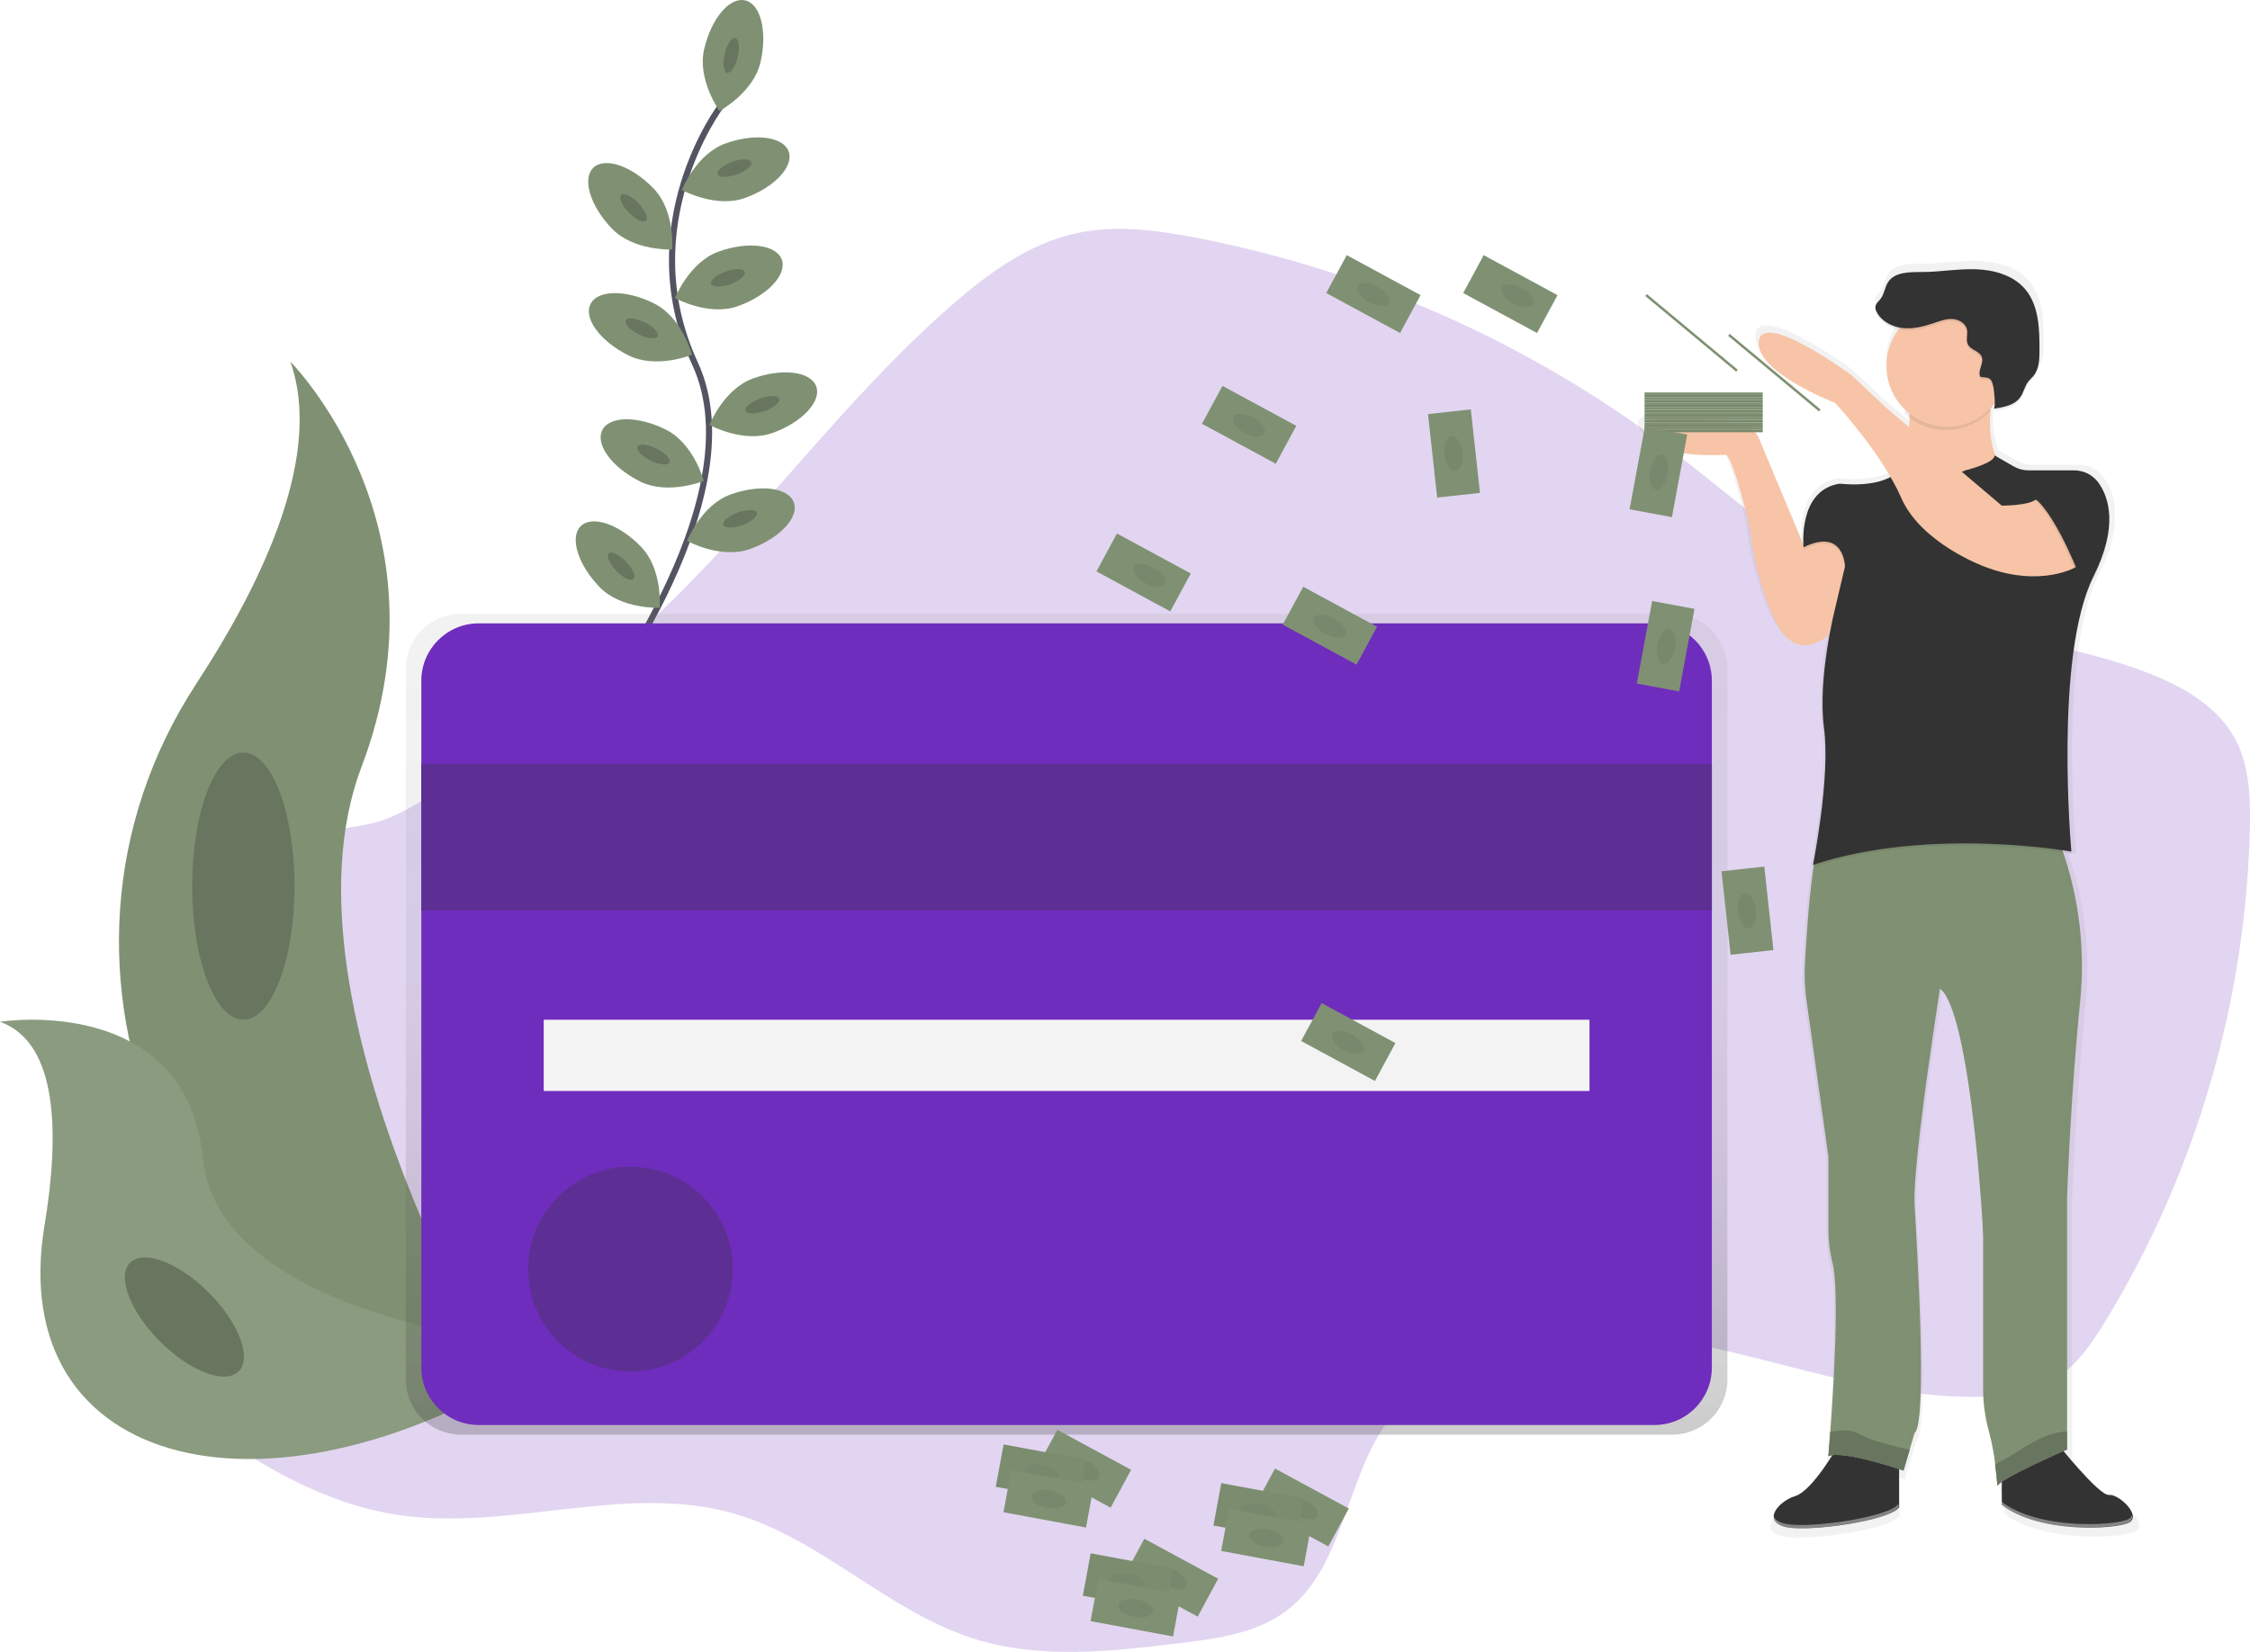 <svg width="734" height="539" viewBox="0 0 734 539" fill="none" xmlns="http://www.w3.org/2000/svg">
<g clip-path="url(#clip0)">
<path opacity="0.2" d="M97.138 273.076C87.485 275.995 78.449 283.063 76.038 292.87C73.279 304.14 79.64 315.5 80.559 327.072C83.528 364.986 29.646 391.735 37.333 428.978C40.385 443.786 52.721 454.678 64.877 463.678C84.35 478.048 105.955 490.744 129.882 494.327C166.198 499.774 204.141 483.766 239.439 493.882C267.91 502.044 289.696 525.965 317.971 534.791C339.494 541.512 362.682 538.864 385.041 536.141C397.099 534.678 409.729 532.988 419.458 525.746C437.544 512.266 438.682 485.645 450.792 466.567C469.496 437.147 510.507 431.369 544.893 437.087C579.28 442.805 612.671 456.881 647.51 455.735C654.956 455.486 662.582 454.475 669.078 450.816C676.976 446.373 682.311 438.543 687.029 430.796C716.513 382.191 732.697 326.674 733.955 269.824C734.158 260.055 733.812 249.864 729.222 241.242C723.42 230.334 711.822 223.809 700.277 219.419C672.552 208.858 641.926 207.13 614.759 195.219C588.556 183.73 567.335 163.581 544.516 146.314C499.043 111.97 446.336 88.474 390.414 77.615C377.309 75.081 363.707 73.27 350.685 76.197C335.681 79.569 322.749 88.931 311.121 99.009C280.186 125.818 255.393 158.897 226.884 188.279C207.218 208.542 185.803 227.027 162.889 243.52C152.339 251.132 141.125 260.169 129.369 265.796C118.608 270.941 108.517 269.643 97.138 273.076Z" fill="#6F2DBD"/>
<path d="M235.031 34.806C235.031 34.806 205.904 73.527 226.741 118.66C247.578 163.793 190.426 236.308 190.426 236.308" stroke="#535461" stroke-width="2" stroke-miterlimit="10"/>
<path d="M248.09 20.315C245.777 30.28 234.707 36.217 234.707 36.217C234.707 36.217 227.397 25.995 229.71 16.03C232.024 6.065 238 -1.056 243.094 0.128C248.188 1.313 250.404 10.35 248.09 20.315Z" fill="#7F9172"/>
<path d="M240.655 18.578C241.382 15.45 241.022 12.692 239.851 12.419C238.679 12.147 237.14 14.461 236.412 17.59C235.685 20.719 236.045 23.476 237.217 23.749C238.388 24.022 239.928 21.707 240.655 18.578Z" fill="#7F9172"/>
<path opacity="0.3" d="M240.655 18.578C241.382 15.45 241.022 12.692 239.851 12.419C238.679 12.147 237.14 14.461 236.412 17.59C235.685 20.719 236.045 23.476 237.217 23.749C238.388 24.022 239.928 21.707 240.655 18.578Z" fill="#333333"/>
<path d="M243.056 64.588C233.441 68.058 222.446 61.978 222.446 61.978C222.446 61.978 227.043 50.278 236.666 46.815C246.289 43.353 255.506 44.552 257.277 49.425C259.048 54.298 252.672 61.118 243.056 64.588Z" fill="#7F9172"/>
<path d="M240.355 56.905C243.372 55.813 245.485 54.01 245.076 52.878C244.667 51.746 241.891 51.714 238.874 52.806C235.858 53.898 233.744 55.701 234.153 56.833C234.562 57.965 237.339 57.997 240.355 56.905Z" fill="#7F9172"/>
<path opacity="0.3" d="M240.355 56.905C243.372 55.813 245.485 54.01 245.076 52.878C244.667 51.746 241.891 51.714 238.874 52.806C235.858 53.898 233.744 55.701 234.153 56.833C234.562 57.965 237.339 57.997 240.355 56.905Z" fill="#333333"/>
<path d="M240.818 99.869C231.202 103.339 220.208 97.259 220.208 97.259C220.208 97.259 224.804 85.559 234.428 82.096C244.051 78.634 253.268 79.833 255.039 84.706C256.81 89.579 250.434 96.406 240.818 99.869Z" fill="#7F9172"/>
<path d="M238.229 92.719C241.248 91.631 243.366 89.831 242.958 88.698C242.551 87.565 239.773 87.528 236.754 88.617C233.735 89.705 231.617 91.505 232.025 92.638C232.432 93.771 235.21 93.807 238.229 92.719Z" fill="#7F9172"/>
<path opacity="0.3" d="M238.229 92.719C241.248 91.631 243.366 89.831 242.958 88.698C242.551 87.565 239.773 87.528 236.754 88.617C233.735 89.705 231.617 91.505 232.025 92.638C232.432 93.771 235.21 93.807 238.229 92.719Z" fill="#333333"/>
<path d="M252.054 141.26C242.439 144.73 231.444 138.65 231.444 138.65C231.444 138.65 236.041 126.95 245.664 123.488C255.287 120.025 264.504 121.224 266.275 126.098C268.046 130.971 261.67 137.813 252.054 141.26Z" fill="#7F9172"/>
<path d="M249.467 134.129C252.486 133.041 254.603 131.24 254.196 130.107C253.788 128.975 251.01 128.938 247.991 130.026C244.972 131.114 242.855 132.915 243.262 134.048C243.67 135.18 246.448 135.217 249.467 134.129Z" fill="#7F9172"/>
<path opacity="0.3" d="M249.467 134.129C252.486 133.041 254.603 131.24 254.196 130.107C253.788 128.975 251.01 128.938 247.991 130.026C244.972 131.114 242.855 132.915 243.262 134.048C243.67 135.18 246.448 135.217 249.467 134.129Z" fill="#333333"/>
<path d="M244.745 179.113C235.129 182.583 224.134 176.503 224.134 176.503C224.134 176.503 228.731 164.803 238.354 161.341C247.977 157.878 257.194 159.078 258.965 163.951C260.736 168.824 254.368 175.651 244.745 179.113Z" fill="#7F9172"/>
<path d="M242.177 171.339C245.194 170.247 247.307 168.444 246.898 167.312C246.489 166.18 243.713 166.148 240.696 167.24C237.68 168.332 235.566 170.135 235.975 171.267C236.384 172.399 239.161 172.431 242.177 171.339Z" fill="#7F9172"/>
<path opacity="0.3" d="M242.177 171.339C245.194 170.247 247.307 168.444 246.898 167.312C246.489 166.18 243.713 166.148 240.696 167.24C237.68 168.332 235.566 170.135 235.975 171.267C236.384 172.399 239.161 172.431 242.177 171.339Z" fill="#333333"/>
<path d="M199.642 74.613C206.741 81.975 219.288 81.402 219.288 81.402C219.288 81.402 220.321 68.872 213.222 61.51C206.123 54.147 197.328 51.115 193.576 54.721C189.823 58.327 192.543 67.251 199.642 74.613Z" fill="#7F9172"/>
<path d="M210.737 72C211.603 71.164 210.498 68.613 208.269 66.302C206.04 63.991 203.532 62.795 202.667 63.631C201.801 64.468 202.906 67.019 205.135 69.33C207.364 71.641 209.872 72.836 210.737 72Z" fill="#7F9172"/>
<path opacity="0.3" d="M210.737 72C211.603 71.164 210.498 68.613 208.269 66.302C206.04 63.991 203.532 62.795 202.667 63.631C201.801 64.468 202.906 67.019 205.135 69.33C207.364 71.641 209.872 72.836 210.737 72Z" fill="#333333"/>
<path d="M195.565 191.53C202.664 198.893 215.211 198.319 215.211 198.319C215.211 198.319 216.244 185.789 209.145 178.427C202.046 171.065 193.251 168.032 189.499 171.638C185.746 175.244 188.466 184.168 195.565 191.53Z" fill="#7F9172"/>
<path d="M206.65 188.928C207.515 188.091 206.41 185.54 204.182 183.229C201.953 180.918 199.445 179.723 198.579 180.559C197.714 181.395 198.819 183.946 201.048 186.257C203.276 188.568 205.785 189.764 206.65 188.928Z" fill="#7F9172"/>
<path opacity="0.3" d="M206.65 188.928C207.515 188.091 206.41 185.54 204.182 183.229C201.953 180.918 199.445 179.723 198.579 180.559C197.714 181.395 198.819 183.946 201.048 186.257C203.276 188.568 205.785 189.764 206.65 188.928Z" fill="#333333"/>
<path d="M204.977 115.936C214.126 120.508 225.754 115.755 225.754 115.755C225.754 115.755 222.551 103.603 213.41 99.031C204.269 94.46 194.962 94.505 192.634 99.213C190.305 103.92 195.829 111.365 204.977 115.936Z" fill="#7F9172"/>
<path d="M214.54 109.746C215.077 108.669 213.185 106.633 210.313 105.198C207.442 103.764 204.679 103.475 204.142 104.552C203.605 105.629 205.497 107.666 208.368 109.1C211.24 110.534 214.003 110.823 214.54 109.746Z" fill="#7F9172"/>
<path opacity="0.3" d="M214.54 109.746C215.077 108.669 213.185 106.633 210.313 105.198C207.442 103.764 204.679 103.475 204.142 104.552C203.605 105.629 205.497 107.666 208.368 109.1C211.24 110.534 214.003 110.823 214.54 109.746Z" fill="#333333"/>
<path d="M208.813 157.101C217.962 161.673 229.59 156.92 229.59 156.92C229.59 156.92 226.387 144.768 217.246 140.196C208.105 135.625 198.798 135.67 196.469 140.377C194.141 145.085 199.702 152.575 208.813 157.101Z" fill="#7F9172"/>
<path d="M218.379 150.916C218.916 149.839 217.023 147.803 214.152 146.369C211.281 144.935 208.518 144.645 207.981 145.723C207.444 146.8 209.336 148.836 212.207 150.27C215.079 151.704 217.842 151.994 218.379 150.916Z" fill="#7F9172"/>
<path opacity="0.3" d="M218.379 150.916C218.916 149.839 217.023 147.803 214.152 146.369C211.281 144.935 208.518 144.645 207.981 145.723C207.444 146.8 209.336 148.836 212.207 150.27C215.079 151.704 217.842 151.994 218.379 150.916Z" fill="#333333"/>
<path d="M94.749 118.034C94.749 118.034 147.945 171.283 117.915 250.302C87.884 329.32 169.393 460.721 169.393 460.721C169.393 460.721 168.519 460.592 166.898 460.306C57.627 441.002 3.369 315.915 64.108 222.994C86.663 188.445 105.239 147.921 94.749 118.034Z" fill="#7F9172"/>
<path d="M0 333.409C0 333.409 60.702 323.73 66.233 378.187C71.765 432.644 182.957 440.195 182.957 440.195C182.957 440.195 182.204 440.693 180.87 441.583C89.06 501.931 1.296 480.01 14.522 399.905C19.45 370.116 19.043 340.205 0 333.409Z" fill="#7F9172"/>
<g opacity="0.3">
<path opacity="0.3" d="M0 333.409C0 333.409 60.702 323.73 66.233 378.187C71.765 432.644 182.957 440.195 182.957 440.195C182.957 440.195 182.204 440.693 180.87 441.583C89.06 501.931 1.296 480.01 14.522 399.905C19.45 370.116 19.043 340.205 0 333.409Z" fill="white"/>
</g>
<path d="M79.383 332.737C88.602 332.737 96.076 313.22 96.076 289.143C96.076 265.067 88.602 245.549 79.383 245.549C70.165 245.549 62.691 265.067 62.691 289.143C62.691 313.22 70.165 332.737 79.383 332.737Z" fill="#7F9172"/>
<path opacity="0.3" d="M79.383 332.737C88.602 332.737 96.076 313.22 96.076 289.143C96.076 265.067 88.602 245.549 79.383 245.549C70.165 245.549 62.691 265.067 62.691 289.143C62.691 313.22 70.165 332.737 79.383 332.737Z" fill="#333333"/>
<path d="M77.858 447.468C82.252 443.07 77.886 431.568 68.107 421.779C58.327 411.99 46.838 407.62 42.444 412.018C38.05 416.416 42.416 427.917 52.195 437.707C61.975 447.496 73.465 451.866 77.858 447.468Z" fill="#7F9172"/>
<path opacity="0.3" d="M77.858 447.468C82.252 443.07 77.886 431.568 68.107 421.779C58.327 411.99 46.838 407.62 42.444 412.018C38.05 416.416 42.416 427.917 52.195 437.707C61.975 447.496 73.465 451.866 77.858 447.468Z" fill="#333333"/>
<path d="M545.519 200.25H150.38C145.605 200.25 141.026 202.149 137.649 205.529C134.273 208.908 132.376 213.492 132.376 218.272V450.107C132.376 454.887 134.273 459.47 137.649 462.85C141.026 466.23 145.605 468.129 150.38 468.129H545.519C550.294 468.129 554.873 466.23 558.249 462.85C561.626 459.47 563.522 454.887 563.522 450.107V218.272C563.522 213.492 561.626 208.908 558.249 205.529C554.873 202.149 550.294 200.25 545.519 200.25Z" fill="url(#paint0_linear)"/>
<path d="M539.746 203.404H156.145C145.819 203.404 137.448 211.783 137.448 222.119V446.26C137.448 456.596 145.819 464.975 156.145 464.975H539.746C550.072 464.975 558.443 456.596 558.443 446.26V222.119C558.443 211.783 550.072 203.404 539.746 203.404Z" fill="#6F2DBD"/>
<path d="M558.443 249.178H137.448V297.132H558.443V249.178Z" fill="#6F2DBD"/>
<path opacity="0.3" d="M558.443 249.178H137.448V297.132H558.443V249.178Z" fill="#333333"/>
<path d="M518.525 332.737H177.373V355.987H518.525V332.737Z" fill="#F3F3F4"/>
<path d="M205.678 447.542C224.12 447.542 239.07 432.577 239.07 414.117C239.07 395.657 224.12 380.692 205.678 380.692C187.236 380.692 172.286 395.657 172.286 414.117C172.286 432.577 187.236 447.542 205.678 447.542Z" fill="#6F2DBD"/>
<path opacity="0.3" d="M205.678 447.542C224.12 447.542 239.07 432.577 239.07 414.117C239.07 395.657 224.12 380.692 205.678 380.692C187.236 380.692 172.286 395.657 172.286 414.117C172.286 432.577 187.236 447.542 205.678 447.542Z" fill="#333333"/>
<path d="M534.509 138.906C535.048 140.612 536.193 142.062 537.727 142.98C544.652 147.559 559.709 146.586 561.518 146.586C561.902 146.586 562.407 147.272 562.964 148.426C565.625 153.918 569.747 170.016 570.026 173.637C570.395 178.02 574.464 198.53 581.126 206.172C581.33 206.406 581.533 206.625 581.729 206.828C588.263 213.399 595.927 206.172 595.927 206.172L597.027 202.348C596.718 203.856 596.371 205.614 596.025 207.583C595.851 208.571 595.678 209.619 595.512 210.698C594.519 216.777 593.998 222.923 593.952 229.082C593.935 231.318 594.031 233.554 594.239 235.78C594.299 236.399 594.367 237.01 594.45 237.606C594.79 240.318 594.956 243.05 594.947 245.783C594.887 262.017 590.749 282.211 590.749 282.211L590.908 282.158C590.81 282.663 590.749 282.912 590.749 282.912L590.991 282.837C590.875 283.586 590.765 284.353 590.659 285.138C589.257 295.321 588.451 307.995 588.067 315.312C587.868 319.172 588.039 323.042 588.579 326.868L595.934 378.7V402.839C595.909 406.497 596.355 410.143 597.26 413.687C599.657 422.807 597.683 454.641 596.575 469.743C596.266 473.862 596.025 476.743 595.957 477.573V477.822L596.168 477.739C596.168 477.912 596.168 478.003 596.168 478.003C596.482 477.868 596.811 477.772 597.147 477.716C594.231 482.242 588.948 489.726 584.887 490.985C582.493 491.715 580.363 493.128 578.76 495.051L578.654 495.195L578.504 495.406C578.001 496.079 577.696 496.878 577.622 497.714C577.563 497.57 577.518 497.421 577.486 497.269C577.177 498.951 578.187 500.49 581.36 501.237C583.209 501.59 585.092 501.742 586.974 501.69C597.976 501.69 617.502 498.303 619.657 494.659V482.092L620.011 482.205V482.318L621.36 482.763L625.061 470.331C629.499 467.042 625.814 408.18 625.061 394.655C624.382 382.328 632.001 333.296 633.35 324.658L633.169 324.439L633.373 323.18C633.644 323.377 633.896 323.599 634.126 323.843C634.569 324.37 634.955 324.941 635.279 325.548C635.916 326.628 636.463 327.758 636.915 328.928C644.36 347.515 647.714 400.667 647.714 405.434V455.418C647.698 460.35 648.383 465.26 649.748 469.999C650.432 472.494 650.961 475.028 651.331 477.588C651.489 478.591 651.625 479.587 651.753 480.538C651.881 481.488 652.009 482.574 652.107 483.465C652.107 483.698 652.16 483.925 652.182 484.136C652.205 484.347 652.182 484.34 652.182 484.445C652.386 486.414 652.491 487.704 652.491 487.704C652.519 487.596 652.571 487.495 652.642 487.41L652.68 487.885C652.733 487.705 652.835 487.543 652.974 487.417C653.28 487.116 653.613 486.844 653.968 486.603V492.954L653.788 492.818V493.912C661.459 499.706 673.946 501.456 683.532 501.388C689.749 501.388 694.783 500.634 696.531 499.759C699.033 498.529 697.662 495.662 695.386 493.467C693.623 491.762 691.324 490.45 689.87 490.616C687.443 490.88 679.146 481.473 674.798 476.321L675.288 476.102L675.981 475.8V392.459C675.981 392.459 677.096 359.555 680.42 327.012C681.997 310.608 680.057 294.055 674.73 278.462L674.624 278.152L675.634 278.311C676.704 278.477 677.277 278.575 677.277 278.575C677.277 278.575 677.277 278.318 677.209 277.82H677.277C677.277 277.82 675.981 263.707 675.966 245.979C675.966 225.883 677.661 201.382 684.677 187.517C688.717 179.536 690.066 173.184 689.953 168.175C690.129 163.768 688.861 159.424 686.343 155.804C685.287 154.347 683.85 153.209 682.191 152.515L682.047 152.432H681.972C680.76 151.941 679.466 151.685 678.159 151.678H663.004C661.25 151.679 659.526 151.224 658 150.358L652.069 146.993C650.095 142.671 649.809 137.315 650.231 132.291C650.231 131.891 650.306 131.491 650.344 131.099L650.773 130.646C651.105 130.292 651.414 129.892 651.715 129.553C651.708 129.85 651.686 130.147 651.647 130.443C651.572 130.918 651.444 131.197 651.24 131.257C654.481 130.835 658.098 130.194 660.088 127.689C660.17 127.591 660.246 127.486 660.321 127.38C660.909 126.427 661.397 125.416 661.776 124.363C662.054 123.643 662.427 122.963 662.883 122.341C663.381 121.692 664.029 121.164 664.564 120.546L664.654 120.44C666.561 118.177 666.666 114.933 666.689 111.976C666.727 104.795 666.516 96.889 661.715 91.503C657.729 87.022 651.369 85.325 645.332 85.129C639.296 84.933 633.275 86.019 627.246 86.049C623.146 86.049 618.203 85.981 615.942 89.376C614.834 91.043 614.699 93.223 613.493 94.822C612.8 95.742 611.737 96.534 611.677 97.681C611.669 98.21 611.805 98.731 612.069 99.19V99.243C613.531 102.124 616.635 103.92 619.876 104.485C619.328 105.145 618.825 105.841 618.369 106.567C616.39 109.733 615.345 113.394 615.354 117.128C615.354 117.566 615.354 117.996 615.399 118.426C615.736 123.498 617.995 128.25 621.715 131.71C621.654 132.132 621.594 132.555 621.526 132.97L621.662 133.09C622.089 133.478 622.534 133.845 622.996 134.192L623.162 134.32C623.162 134.584 623.162 134.848 623.162 135.074C623.162 135.512 623.162 135.957 623.116 136.387C623.071 136.817 623.116 137.081 623.071 137.428L622.973 137.345L615.611 131.189L603.772 120.221C603.772 120.221 574.17 98.654 572.686 108.906C572.506 110.727 573.009 112.549 574.095 114.02C579.528 122.318 598.21 129.379 598.21 129.379C598.21 129.379 609.348 141.17 616.801 153.88C616.537 154.024 616.274 154.159 615.995 154.288C609.363 157.373 599.687 156.068 599.687 156.068C588.511 157.811 587.501 170.069 587.562 175.025C587.562 175.259 587.562 175.485 587.562 175.689C587.562 175.892 587.562 175.938 587.562 176.051L572.731 141.192L572.686 141.087C572.202 139.952 571.44 138.957 570.471 138.195C569.501 137.433 568.355 136.928 567.139 136.726C557.222 135.059 532.436 131.582 534.509 138.906ZM596.597 477.611C596.814 477.559 597.032 477.519 597.253 477.49L597.185 477.596L596.597 477.611Z" fill="url(#paint1_linear)"/>
<path d="M670.698 470.482C670.698 470.482 684.745 488.157 687.993 487.795C691.241 487.432 698.8 494.644 694.482 496.847C690.163 499.049 665.302 500.453 653.034 491.076V476.947L670.698 470.482Z" fill="#333333"/>
<path d="M599.717 471.561C599.717 471.561 591.428 486.346 585.67 488.157C579.913 489.967 574.864 496.454 582.43 498.257C589.996 500.06 617.02 496.092 619.537 491.762V472.64L599.717 471.561Z" fill="#333333"/>
<path d="M589.31 326.31L596.469 377.44V401.21C596.447 404.816 596.883 408.41 597.765 411.907C600.101 420.906 598.18 452.302 597.095 467.201C596.74 472.059 596.469 475.167 596.469 475.167C601.149 473.002 620.968 479.851 620.968 479.851L622.973 473.024L624.571 467.593C628.896 464.349 625.324 406.287 624.571 392.912C624.081 383.777 628.15 354.161 630.758 336.411C631.511 331.395 632.122 327.359 632.491 324.93C632.725 323.421 632.853 322.584 632.853 322.584C633.647 323.232 634.307 324.029 634.797 324.93C635.417 325.996 635.949 327.111 636.387 328.264C643.637 346.602 646.937 399.03 646.937 403.699V453.004C646.922 457.868 647.59 462.711 648.919 467.389C649.812 470.802 650.464 474.273 650.871 477.777C651.384 481.692 651.625 484.845 651.625 484.845C651.986 482.68 674.323 472.941 674.323 472.941V390.717C674.323 390.717 675.401 358.28 678.649 326.159C680.044 311.549 678.638 296.806 674.504 282.724C673.607 279.654 672.71 277.051 671.934 274.992C670.615 271.484 669.673 269.545 669.673 269.545H596.092C594.856 269.779 593.832 272.268 592.905 276.048C592.302 278.582 591.774 281.69 591.314 285.1C589.95 295.14 589.167 307.64 588.79 314.867C588.6 318.689 588.774 322.521 589.31 326.31Z" fill="#7F9172"/>
<g opacity="0.1">
<path opacity="0.1" d="M673.027 473.175V390.951C673.027 390.951 674.104 358.514 677.352 326.393C680.6 294.273 668.309 269.772 668.309 269.772H669.749C669.749 269.772 681.994 294.296 678.792 326.393C675.589 358.491 674.466 390.951 674.466 390.951V473.175C674.466 473.175 652.13 482.914 651.768 485.079C651.768 485.079 651.768 484.596 651.655 483.766C656.523 480.379 673.027 473.175 673.027 473.175Z" fill="#333333"/>
<path opacity="0.1" d="M598.632 474.94C597.952 474.954 597.28 475.092 596.65 475.348V474.986C597.309 474.919 597.971 474.904 598.632 474.94Z" fill="#333333"/>
<path opacity="0.1" d="M623.312 467.774C627.638 464.53 624.066 406.468 623.312 393.093C622.559 379.718 631.602 322.772 631.602 322.772C632.075 323.138 632.494 323.57 632.845 324.055C631.519 332.564 624.103 380.941 624.759 393.093C625.513 406.438 629.085 464.5 624.759 467.774L621.157 480.032L619.846 479.595L623.312 467.774Z" fill="#333333"/>
</g>
<path d="M604.035 180.524L596.499 207.213C596.499 207.213 588.571 214.757 582.091 207.213C575.61 199.67 571.616 179.445 571.224 175.115C570.832 170.785 565.097 148.426 562.934 148.426C560.771 148.426 539.158 149.867 536.634 140.883C534.614 133.656 558.744 137.111 568.405 138.733C569.595 138.936 570.714 139.436 571.659 140.188C572.604 140.94 573.343 141.918 573.809 143.033L588.624 178.45C588.624 178.45 596.469 169.345 604.035 180.524Z" fill="#F7C4A7"/>
<path d="M652.672 118.494C652.672 118.494 643.305 144.821 655.197 154.197C667.089 163.574 612.671 166.101 612.671 166.101L620.057 159.07C620.057 159.07 625.279 138.333 621.677 121.021L652.672 118.494Z" fill="#F7C4A7"/>
<path opacity="0.1" d="M641.142 154.197C641.142 154.197 650.69 151.851 650.69 149.332L659.153 154.197H680.412C680.412 154.197 695.906 162.85 682.936 188.822C669.967 214.794 675.732 278.59 675.732 278.59C675.732 278.59 629.62 270.292 591.428 282.92C591.428 282.92 597.193 254.428 595.03 238.202C592.867 221.976 598.632 199.255 598.632 199.255L601.872 185.548C601.872 185.548 601.692 172.724 588.361 179.234C588.361 179.234 586.379 160.662 600.071 158.497C600.071 158.497 615.897 160.662 620.607 152.726C620.607 152.756 631.059 158.889 641.142 154.197Z" fill="#333333"/>
<path d="M641.142 153.481C641.142 153.481 650.69 151.135 650.69 148.615L656.892 152.183C658.374 153.033 660.053 153.48 661.761 153.481H676.629C678.183 153.476 679.716 153.842 681.101 154.547C682.486 155.253 683.683 156.279 684.594 157.539C688.008 162.344 691.068 171.819 682.937 188.105C669.967 214.07 675.732 277.873 675.732 277.873C675.732 277.873 629.62 269.575 591.428 282.203C591.428 282.203 597.193 253.711 595.03 237.485C592.867 221.259 598.632 198.591 598.632 198.591L601.872 184.884C601.872 184.884 601.692 172.06 588.361 178.57C588.361 178.57 586.431 160.511 599.506 157.931C599.87 157.85 600.243 157.825 600.614 157.856C603.41 158.15 616.439 159.093 620.614 152.025C620.607 152.032 631.059 158.165 641.142 153.481Z" fill="#333333"/>
<path opacity="0.1" d="M677.533 186.295C677.533 186.295 666.003 193.507 647.269 186.295C647.269 186.295 626.734 178.751 620.245 163.936C613.757 149.12 653.026 166.463 653.026 166.463C653.026 166.463 661.316 166.463 663.833 164.66C666.35 162.857 684.014 178.359 677.533 186.295Z" fill="#333333"/>
<path d="M677.533 184.854C677.533 184.854 666.003 192.066 647.269 184.854C647.269 184.854 626.733 177.311 620.245 162.495C613.757 147.68 598.632 131.453 598.632 131.453C598.632 131.453 572.332 121.353 573.763 111.259C575.195 101.166 604.028 122.439 604.028 122.439L615.558 133.256L653.026 164.992C653.026 164.992 661.316 164.992 663.833 163.189C666.35 161.386 684.014 176.918 677.533 184.854Z" fill="#F7C4A7"/>
<path opacity="0.1" d="M621.33 122.1L652.31 119.572C650.718 124.34 649.634 129.263 649.077 134.26C645.476 137.998 640.552 140.172 635.365 140.313C630.179 140.454 625.145 138.551 621.345 135.014C622.135 130.745 622.13 126.367 621.33 122.1Z" fill="#333333"/>
<path d="M635.204 139.231C646.146 139.231 655.016 130.352 655.016 119.399C655.016 108.446 646.146 99.567 635.204 99.567C624.262 99.567 615.392 108.446 615.392 119.399C615.392 130.352 624.262 139.231 635.204 139.231Z" fill="#F7C4A7"/>
<path opacity="0.1" d="M646.078 123.706C644.918 121.79 647.277 119.293 646.5 117.196C645.784 115.265 642.936 114.933 641.979 113.13C641.225 111.674 641.979 109.887 641.677 108.28C641.248 106.205 639.017 104.915 636.9 104.81C634.782 104.704 632.74 105.496 630.728 106.175C627.449 107.284 623.998 108.136 620.562 107.744C617.125 107.352 613.696 105.481 612.167 102.411C611.916 101.964 611.784 101.46 611.782 100.947C611.843 99.816 612.882 99.039 613.553 98.134C614.729 96.557 614.864 94.407 615.935 92.763C618.12 89.413 622.92 89.496 626.914 89.481C632.792 89.481 638.64 88.38 644.518 88.576C650.396 88.772 656.576 90.439 660.472 94.86C665.144 100.178 665.355 107.963 665.318 115.054C665.318 117.973 665.197 121.149 663.336 123.405C662.793 124.061 662.13 124.604 661.61 125.275C660.479 126.784 660.178 128.715 659.115 130.247C657.231 132.97 653.554 133.634 650.276 134.071C651.24 133.943 650.442 127.478 650.276 126.882C649.643 123.91 648.957 123.97 646.078 123.706Z" fill="#333333"/>
<path d="M646.078 122.99C644.918 121.074 647.277 118.577 646.5 116.48C645.784 114.548 642.936 114.217 641.979 112.414C641.225 110.958 641.979 109.17 641.677 107.563C641.248 105.489 639.017 104.199 636.9 104.093C634.782 103.987 632.74 104.78 630.728 105.458C627.449 106.567 623.998 107.42 620.562 107.028C617.125 106.635 613.696 104.764 612.167 101.694C611.916 101.247 611.784 100.743 611.782 100.231C611.843 99.099 612.882 98.322 613.553 97.417C614.729 95.841 614.864 93.691 615.935 92.046C618.12 88.697 622.92 88.78 626.914 88.765C632.792 88.765 638.64 87.663 644.518 87.859C650.396 88.056 656.576 89.723 660.472 94.143C665.144 99.461 665.355 107.246 665.318 114.337C665.318 117.257 665.197 120.432 663.336 122.688C662.793 123.344 662.13 123.887 661.61 124.559C660.479 126.067 660.178 127.999 659.115 129.53C657.231 132.253 653.554 132.917 650.276 133.354C651.24 133.226 650.442 126.761 650.276 126.165C649.643 123.156 648.957 123.246 646.078 122.99Z" fill="#333333"/>
<path opacity="0.1" d="M677.352 187.2C677.352 187.2 667.623 161.952 660.057 161.235C652.491 160.519 674.466 161.235 674.466 161.235L681.67 174.218L677.352 187.2Z" fill="#333333"/>
<path d="M678.076 187.2C678.076 187.2 668.347 161.952 660.781 161.235C653.215 160.519 675.19 161.235 675.19 161.235L682.394 174.218L678.076 187.2Z" fill="#333333"/>
<path d="M650.841 477.837C651.353 481.752 651.595 484.905 651.595 484.905C651.956 482.74 674.293 473.002 674.293 473.002V467.14C673.724 467.119 673.154 467.147 672.59 467.223C668.257 467.804 664.24 469.909 660.532 472.157C657.401 474.214 654.166 476.11 650.841 477.837Z" fill="#7F9172"/>
<path opacity="0.3" d="M650.841 477.837C651.353 481.752 651.595 484.905 651.595 484.905C651.956 482.74 674.293 473.002 674.293 473.002V467.14C673.724 467.119 673.154 467.147 672.59 467.223C668.257 467.804 664.24 469.909 660.532 472.157C657.401 474.214 654.166 476.11 650.841 477.837Z" fill="#333333"/>
<path d="M596.469 475.167C601.149 473.002 620.969 479.851 620.969 479.851L622.973 473.024C619.514 472.323 616.078 471.448 612.702 470.407C611.125 469.95 609.584 469.38 608.09 468.702C607.092 468.168 606.065 467.69 605.015 467.269C602.43 466.378 599.74 466.756 597.087 467.201C596.74 472.059 596.469 475.167 596.469 475.167Z" fill="#7F9172"/>
<path opacity="0.3" d="M596.469 475.167C601.149 473.002 620.969 479.851 620.969 479.851L622.973 473.024C619.514 472.323 616.078 471.448 612.702 470.407C611.125 469.95 609.584 469.38 608.09 468.702C607.092 468.168 606.065 467.69 605.015 467.269C602.43 466.378 599.74 466.756 597.087 467.201C596.74 472.059 596.469 475.167 596.469 475.167Z" fill="#333333"/>
<path opacity="0.4" d="M694.286 495.723C694.587 495.594 694.855 495.398 695.069 495.149C695.283 494.901 695.438 494.607 695.521 494.29C695.656 494.787 695.604 495.317 695.377 495.779C695.149 496.241 694.761 496.605 694.286 496.802C689.96 498.967 665.106 500.407 652.838 491.031V489.952C665.106 499.329 689.96 497.888 694.286 495.723Z" fill="white"/>
<path opacity="0.4" d="M582.241 497.164C589.777 498.966 616.831 494.999 619.348 490.669V491.747C616.824 496.077 589.807 500.045 582.241 498.242C579.152 497.488 578.164 495.979 578.473 494.327C578.715 495.549 579.845 496.56 582.241 497.164Z" fill="white"/>
<path opacity="0.1" d="M626.191 234.445C626.191 234.445 618.263 231.918 616.1 234.445C613.938 236.972 595.452 242.894 595.452 242.894" fill="#333333"/>
<path d="M536.491 135.353H575.037V134.539H536.491V135.353Z" fill="#7F9172"/>
<path d="M536.491 136.168H575.037V135.353H536.491V136.168Z" fill="#7F9172"/>
<path opacity="0.1" d="M536.491 136.168H575.037V135.353H536.491V136.168Z" fill="#333333"/>
<path d="M536.491 136.983H575.037V136.168H536.491V136.983Z" fill="#7F9172"/>
<path d="M536.491 137.79H575.037V136.975H536.491V137.79Z" fill="#7F9172"/>
<path opacity="0.1" d="M536.491 137.79H575.037V136.975H536.491V137.79Z" fill="#333333"/>
<path d="M536.491 138.605H575.037V137.79H536.491V138.605Z" fill="#7F9172"/>
<path d="M536.491 139.412H575.037V138.597H536.491V139.412Z" fill="#7F9172"/>
<path opacity="0.1" d="M536.491 139.412H575.037V138.597H536.491V139.412Z" fill="#333333"/>
<path d="M536.491 140.227H575.037V139.412H536.491V140.227Z" fill="#7F9172"/>
<path d="M536.491 141.034H575.037V140.219H536.491V141.034Z" fill="#7F9172"/>
<path opacity="0.1" d="M536.491 141.034H575.037V140.219H536.491V141.034Z" fill="#333333"/>
<path d="M536.491 128.866H575.037V128.051H536.491V128.866Z" fill="#7F9172"/>
<path d="M563.756 109.578L593.392 134.25L593.912 133.624L564.276 108.951L563.756 109.578Z" fill="#7F9172"/>
<path d="M536.736 96.597L566.372 121.27L566.893 120.643L537.257 95.97L536.736 96.597Z" fill="#7F9172"/>
<path d="M536.491 129.673H575.037V128.858H536.491V129.673Z" fill="#7F9172"/>
<path opacity="0.1" d="M536.491 129.673H575.037V128.858H536.491V129.673Z" fill="#333333"/>
<path d="M536.491 130.495H575.037V129.681H536.491V130.495Z" fill="#7F9172"/>
<path d="M536.491 131.303H575.037V130.488H536.491V131.303Z" fill="#7F9172"/>
<path opacity="0.1" d="M536.491 131.303H575.037V130.488H536.491V131.303Z" fill="#333333"/>
<path d="M536.491 132.11H575.037V131.295H536.491V132.11Z" fill="#7F9172"/>
<path d="M536.491 132.924H575.037V132.11H536.491V132.924Z" fill="#7F9172"/>
<path opacity="0.1" d="M536.491 132.924H575.037V132.11H536.491V132.924Z" fill="#333333"/>
<path d="M536.491 133.732H575.037V132.917H536.491V133.732Z" fill="#7F9172"/>
<path d="M536.491 134.546H575.037V133.732H536.491V134.546Z" fill="#7F9172"/>
<path opacity="0.1" d="M536.491 134.546H575.037V133.732H536.491V134.546Z" fill="#333333"/>
<path d="M531.605 166.178L545.416 168.746L550.414 141.801L536.603 139.233L531.605 166.178Z" fill="#7F9172"/>
<path d="M544.032 154.601C544.613 151.468 543.817 148.692 542.254 148.402C540.691 148.111 538.953 150.416 538.371 153.549C537.79 156.683 538.586 159.459 540.149 159.749C541.712 160.04 543.451 157.735 544.032 154.601Z" fill="#7F9172"/>
<path opacity="0.1" d="M544.032 154.601C544.613 151.468 543.817 148.692 542.254 148.402C540.691 148.111 538.953 150.416 538.371 153.549C537.79 156.683 538.586 159.459 540.149 159.749C541.712 160.04 543.451 157.735 544.032 154.601Z" fill="#333333"/>
<path d="M533.968 223.052L547.779 225.619L552.777 198.674L538.966 196.107L533.968 223.052Z" fill="#7F9172"/>
<path d="M546.388 211.469C546.969 208.335 546.173 205.559 544.61 205.269C543.047 204.978 541.309 207.283 540.727 210.417C540.146 213.55 540.942 216.326 542.505 216.616C544.068 216.907 545.807 214.602 546.388 211.469Z" fill="#7F9172"/>
<path opacity="0.1" d="M546.388 211.469C546.969 208.335 546.173 205.559 544.61 205.269C543.047 204.978 541.309 207.283 540.727 210.417C540.146 213.55 540.942 216.326 542.505 216.616C544.068 216.907 545.807 214.602 546.388 211.469Z" fill="#333333"/>
<path d="M484.015 83.258L477.33 95.625L501.408 108.668L508.094 96.302L484.015 83.258Z" fill="#7F9172"/>
<path d="M500.13 99.264C500.893 97.863 499.24 95.488 496.438 93.958C493.637 92.428 490.747 92.323 489.983 93.724C489.22 95.124 490.873 97.5 493.675 99.03C496.477 100.559 499.367 100.664 500.13 99.264Z" fill="#7F9172"/>
<path opacity="0.1" d="M500.13 99.264C500.893 97.863 499.24 95.488 496.438 93.958C493.637 92.428 490.747 92.323 489.983 93.724C489.22 95.124 490.873 97.5 493.675 99.03C496.477 100.559 499.367 100.664 500.13 99.264Z" fill="#333333"/>
<path d="M431.145 327.309L424.46 339.676L448.538 352.719L455.224 340.353L431.145 327.309Z" fill="#7F9172"/>
<path d="M444.834 342.926C445.591 341.526 443.934 339.162 441.134 337.645C438.334 336.128 435.45 336.033 434.694 337.433C433.937 338.833 435.594 341.197 438.394 342.714C441.194 344.231 444.077 344.326 444.834 342.926Z" fill="#7F9172"/>
<path opacity="0.1" d="M444.834 342.926C445.591 341.526 443.934 339.162 441.134 337.645C438.334 336.128 435.45 336.033 434.694 337.433C433.937 338.833 435.594 341.197 438.394 342.714C441.194 344.231 444.077 344.326 444.834 342.926Z" fill="#333333"/>
<path d="M398.797 125.91L392.112 138.277L416.19 151.32L422.876 138.953L398.797 125.91Z" fill="#7F9172"/>
<path d="M412.48 141.516C413.236 140.116 411.58 137.752 408.779 136.235C405.979 134.718 403.096 134.623 402.339 136.023C401.582 137.422 403.239 139.787 406.039 141.304C408.839 142.82 411.723 142.915 412.48 141.516Z" fill="#7F9172"/>
<path opacity="0.1" d="M412.48 141.516C413.236 140.116 411.58 137.752 408.779 136.235C405.979 134.718 403.096 134.623 402.339 136.023C401.582 137.422 403.239 139.787 406.039 141.304C408.839 142.82 411.723 142.915 412.48 141.516Z" fill="#333333"/>
<path d="M439.34 83.255L432.654 95.622L456.733 108.665L463.418 96.298L439.34 83.255Z" fill="#7F9172"/>
<path d="M453.022 98.861C453.779 97.461 452.122 95.097 449.322 93.58C446.522 92.063 443.638 91.968 442.882 93.368C442.125 94.767 443.782 97.132 446.582 98.648C449.382 100.165 452.265 100.26 453.022 98.861Z" fill="#7F9172"/>
<path opacity="0.1" d="M453.022 98.861C453.779 97.461 452.122 95.097 449.322 93.58C446.522 92.063 443.638 91.968 442.882 93.368C442.125 94.767 443.782 97.132 446.582 98.648C449.382 100.165 452.265 100.26 453.022 98.861Z" fill="#333333"/>
<path d="M479.818 133.585L465.854 135.114L468.83 162.357L482.793 160.829L479.818 133.585Z" fill="#7F9172"/>
<path d="M474.766 153.731C476.346 153.558 477.347 150.85 477.001 147.681C476.655 144.513 475.093 142.085 473.513 142.258C471.932 142.431 470.931 145.139 471.277 148.308C471.624 151.476 473.185 153.904 474.766 153.731Z" fill="#7F9172"/>
<path opacity="0.1" d="M474.766 153.731C476.346 153.558 477.347 150.85 477.001 147.681C476.655 144.513 475.093 142.085 473.513 142.258C471.932 142.431 470.931 145.139 471.277 148.308C471.624 151.476 473.185 153.904 474.766 153.731Z" fill="#333333"/>
<path d="M575.555 282.764L561.591 284.293L564.567 311.536L578.531 310.008L575.555 282.764Z" fill="#7F9172"/>
<path d="M570.51 302.91C572.091 302.737 573.091 300.029 572.745 296.86C572.399 293.692 570.837 291.264 569.257 291.437C567.676 291.61 566.676 294.319 567.022 297.487C567.368 300.655 568.93 303.083 570.51 302.91Z" fill="#7F9172"/>
<path opacity="0.1" d="M570.51 302.91C572.091 302.737 573.091 300.029 572.745 296.86C572.399 293.692 570.837 291.264 569.257 291.437C567.676 291.61 566.676 294.319 567.022 297.487C567.368 300.655 568.93 303.083 570.51 302.91Z" fill="#333333"/>
<path d="M425.14 191.457L418.454 203.824L442.533 216.867L449.218 204.5L425.14 191.457Z" fill="#7F9172"/>
<path d="M438.817 207.073C439.574 205.673 437.917 203.309 435.117 201.792C432.317 200.275 429.434 200.18 428.677 201.58C427.92 202.98 429.577 205.344 432.377 206.861C435.177 208.378 438.061 208.473 438.817 207.073Z" fill="#7F9172"/>
<path opacity="0.1" d="M438.817 207.073C439.574 205.673 437.917 203.309 435.117 201.792C432.317 200.275 429.434 200.18 428.677 201.58C427.92 202.98 429.577 205.344 432.377 206.861C435.177 208.378 438.061 208.473 438.817 207.073Z" fill="#333333"/>
<path d="M364.378 174.086L357.693 186.453L381.771 199.496L388.457 187.129L364.378 174.086Z" fill="#7F9172"/>
<path d="M380.06 190.523C380.824 189.122 379.171 186.747 376.369 185.217C373.567 183.687 370.677 183.582 369.914 184.983C369.151 186.383 370.804 188.759 373.605 190.289C376.407 191.819 379.297 191.923 380.06 190.523Z" fill="#7F9172"/>
<path opacity="0.1" d="M380.06 190.523C380.824 189.122 379.171 186.747 376.369 185.217C373.567 183.687 370.677 183.582 369.914 184.983C369.151 186.383 370.804 188.759 373.605 190.289C376.407 191.819 379.297 191.923 380.06 190.523Z" fill="#333333"/>
<path d="M344.918 466.554L338.233 478.92L362.311 491.963L368.996 479.597L344.918 466.554Z" fill="#7F9172"/>
<path d="M358.599 482.163C359.356 480.763 357.699 478.399 354.899 476.882C352.099 475.365 349.216 475.27 348.459 476.67C347.702 478.069 349.359 480.434 352.159 481.951C354.959 483.467 357.843 483.562 358.599 482.163Z" fill="#7F9172"/>
<path opacity="0.1" d="M358.599 482.163C359.356 480.763 357.699 478.399 354.899 476.882C352.099 475.365 349.216 475.27 348.459 476.67C347.702 478.069 349.359 480.434 352.159 481.951C354.959 483.467 357.843 483.562 358.599 482.163Z" fill="#333333"/>
<path d="M327.399 471.32L324.837 485.145L351.756 490.144L354.318 476.319L327.399 471.32Z" fill="#7F9172"/>
<path opacity="0.05" d="M327.399 471.32L324.837 485.145L351.756 490.144L354.318 476.319L327.399 471.32Z" fill="#333333"/>
<path d="M345.218 481.96C345.508 480.395 343.206 478.656 340.075 478.074C336.945 477.493 334.172 478.29 333.882 479.855C333.592 481.42 335.895 483.159 339.025 483.741C342.156 484.322 344.928 483.525 345.218 481.96Z" fill="#7F9172"/>
<path opacity="0.1" d="M345.218 481.96C345.508 480.395 343.206 478.656 340.075 478.074C336.945 477.493 334.172 478.29 333.882 479.855C333.592 481.42 335.895 483.159 339.025 483.741C342.156 484.322 344.928 483.525 345.218 481.96Z" fill="#333333"/>
<path d="M329.921 479.611L327.359 493.436L354.278 498.435L356.84 484.61L329.921 479.611Z" fill="#7F9172"/>
<path d="M347.733 490.251C348.023 488.686 345.72 486.947 342.59 486.365C339.459 485.784 336.687 486.581 336.397 488.146C336.107 489.711 338.409 491.45 341.54 492.032C344.67 492.613 347.443 491.816 347.733 490.251Z" fill="#7F9172"/>
<path opacity="0.1" d="M347.733 490.251C348.023 488.686 345.72 486.947 342.59 486.365C339.459 485.784 336.687 486.581 336.397 488.146C336.107 489.711 338.409 491.45 341.54 492.032C344.67 492.613 347.443 491.816 347.733 490.251Z" fill="#333333"/>
<path d="M373.32 502.097L366.635 514.464L390.713 527.507L397.399 515.14L373.32 502.097Z" fill="#7F9172"/>
<path d="M387.009 517.706C387.766 516.307 386.109 513.942 383.309 512.426C380.509 510.909 377.625 510.814 376.869 512.213C376.112 513.613 377.769 515.977 380.569 517.494C383.369 519.011 386.252 519.106 387.009 517.706Z" fill="#7F9172"/>
<path opacity="0.1" d="M387.009 517.706C387.766 516.307 386.109 513.942 383.309 512.426C380.509 510.909 377.625 510.814 376.869 512.213C376.112 513.613 377.769 515.977 380.569 517.494C383.369 519.011 386.252 519.106 387.009 517.706Z" fill="#333333"/>
<path d="M355.807 506.854L353.245 520.68L380.164 525.679L382.726 511.853L355.807 506.854Z" fill="#7F9172"/>
<path opacity="0.05" d="M355.807 506.854L353.245 520.68L380.164 525.679L382.726 511.853L355.807 506.854Z" fill="#333333"/>
<path d="M373.619 517.494C373.909 515.929 371.606 514.19 368.476 513.608C365.345 513.027 362.572 513.824 362.282 515.389C361.992 516.954 364.295 518.694 367.425 519.275C370.556 519.856 373.329 519.059 373.619 517.494Z" fill="#7F9172"/>
<path opacity="0.1" d="M373.619 517.494C373.909 515.929 371.606 514.19 368.476 513.608C365.345 513.027 362.572 513.824 362.282 515.389C361.992 516.954 364.295 518.694 367.425 519.275C370.556 519.856 373.329 519.059 373.619 517.494Z" fill="#333333"/>
<path d="M358.328 515.154L355.765 528.979L382.684 533.978L385.246 520.153L358.328 515.154Z" fill="#7F9172"/>
<path d="M376.147 525.794C376.437 524.229 374.134 522.49 371.004 521.908C367.873 521.327 365.1 522.124 364.81 523.689C364.52 525.254 366.823 526.993 369.953 527.575C373.084 528.156 375.857 527.359 376.147 525.794Z" fill="#7F9172"/>
<path opacity="0.1" d="M376.147 525.794C376.437 524.229 374.134 522.49 371.004 521.908C367.873 521.327 365.1 522.124 364.81 523.689C364.52 525.254 366.823 526.993 369.953 527.575C373.084 528.156 375.857 527.359 376.147 525.794Z" fill="#333333"/>
<path d="M415.934 479.191L409.249 491.558L433.328 504.601L440.013 492.234L415.934 479.191Z" fill="#7F9172"/>
<path d="M429.609 494.797C430.366 493.397 428.709 491.033 425.909 489.516C423.109 487.999 420.225 487.904 419.469 489.304C418.712 490.703 420.369 493.068 423.169 494.585C425.969 496.101 428.853 496.196 429.609 494.797Z" fill="#7F9172"/>
<path opacity="0.1" d="M429.609 494.797C430.366 493.397 428.709 491.033 425.909 489.516C423.109 487.999 420.225 487.904 419.469 489.304C418.712 490.703 420.369 493.068 423.169 494.585C425.969 496.101 428.853 496.196 429.609 494.797Z" fill="#333333"/>
<path d="M398.417 483.953L395.855 497.778L422.774 502.777L425.336 488.952L398.417 483.953Z" fill="#7F9172"/>
<path opacity="0.05" d="M398.417 483.953L395.855 497.778L422.774 502.777L425.336 488.952L398.417 483.953Z" fill="#333333"/>
<path d="M416.229 494.593C416.519 493.028 414.216 491.288 411.086 490.707C407.955 490.126 405.182 490.923 404.892 492.488C404.602 494.052 406.905 495.792 410.036 496.373C413.166 496.955 415.939 496.158 416.229 494.593Z" fill="#7F9172"/>
<path opacity="0.1" d="M416.229 494.593C416.519 493.028 414.216 491.288 411.086 490.707C407.955 490.126 405.182 490.923 404.892 492.488C404.602 494.052 406.905 495.792 410.036 496.373C413.166 496.955 415.939 496.158 416.229 494.593Z" fill="#333333"/>
<path d="M400.938 492.251L398.376 506.077L425.294 511.076L427.857 497.25L400.938 492.251Z" fill="#7F9172"/>
<path d="M418.757 502.892C419.047 501.328 416.744 499.588 413.614 499.007C410.483 498.425 407.71 499.222 407.42 500.787C407.13 502.352 409.433 504.092 412.564 504.673C415.694 505.254 418.467 504.457 418.757 502.892Z" fill="#7F9172"/>
<path opacity="0.1" d="M418.757 502.892C419.047 501.328 416.744 499.588 413.614 499.007C410.483 498.425 407.71 499.222 407.42 500.787C407.13 502.352 409.433 504.092 412.564 504.673C415.694 505.254 418.467 504.457 418.757 502.892Z" fill="#333333"/>
</g>
<defs>
<linearGradient id="paint0_linear" x1="347.949" y1="468.129" x2="347.949" y2="200.25" gradientUnits="userSpaceOnUse">
<stop stop-color="#333333" stop-opacity="0.25"/>
<stop offset="0.54" stop-color="#808080" stop-opacity="0.12"/>
<stop offset="1" stop-color="#808080" stop-opacity="0.1"/>
</linearGradient>
<linearGradient id="paint1_linear" x1="-484183" y1="315772" x2="-484183" y2="85737" gradientUnits="userSpaceOnUse">
<stop stop-color="#808080" stop-opacity="0.25"/>
<stop offset="0.54" stop-color="#808080" stop-opacity="0.12"/>
<stop offset="1" stop-color="#808080" stop-opacity="0.1"/>
</linearGradient>
<clipPath id="clip0">
<rect width="734" height="539" fill="white"/>
</clipPath>
</defs>
</svg>
